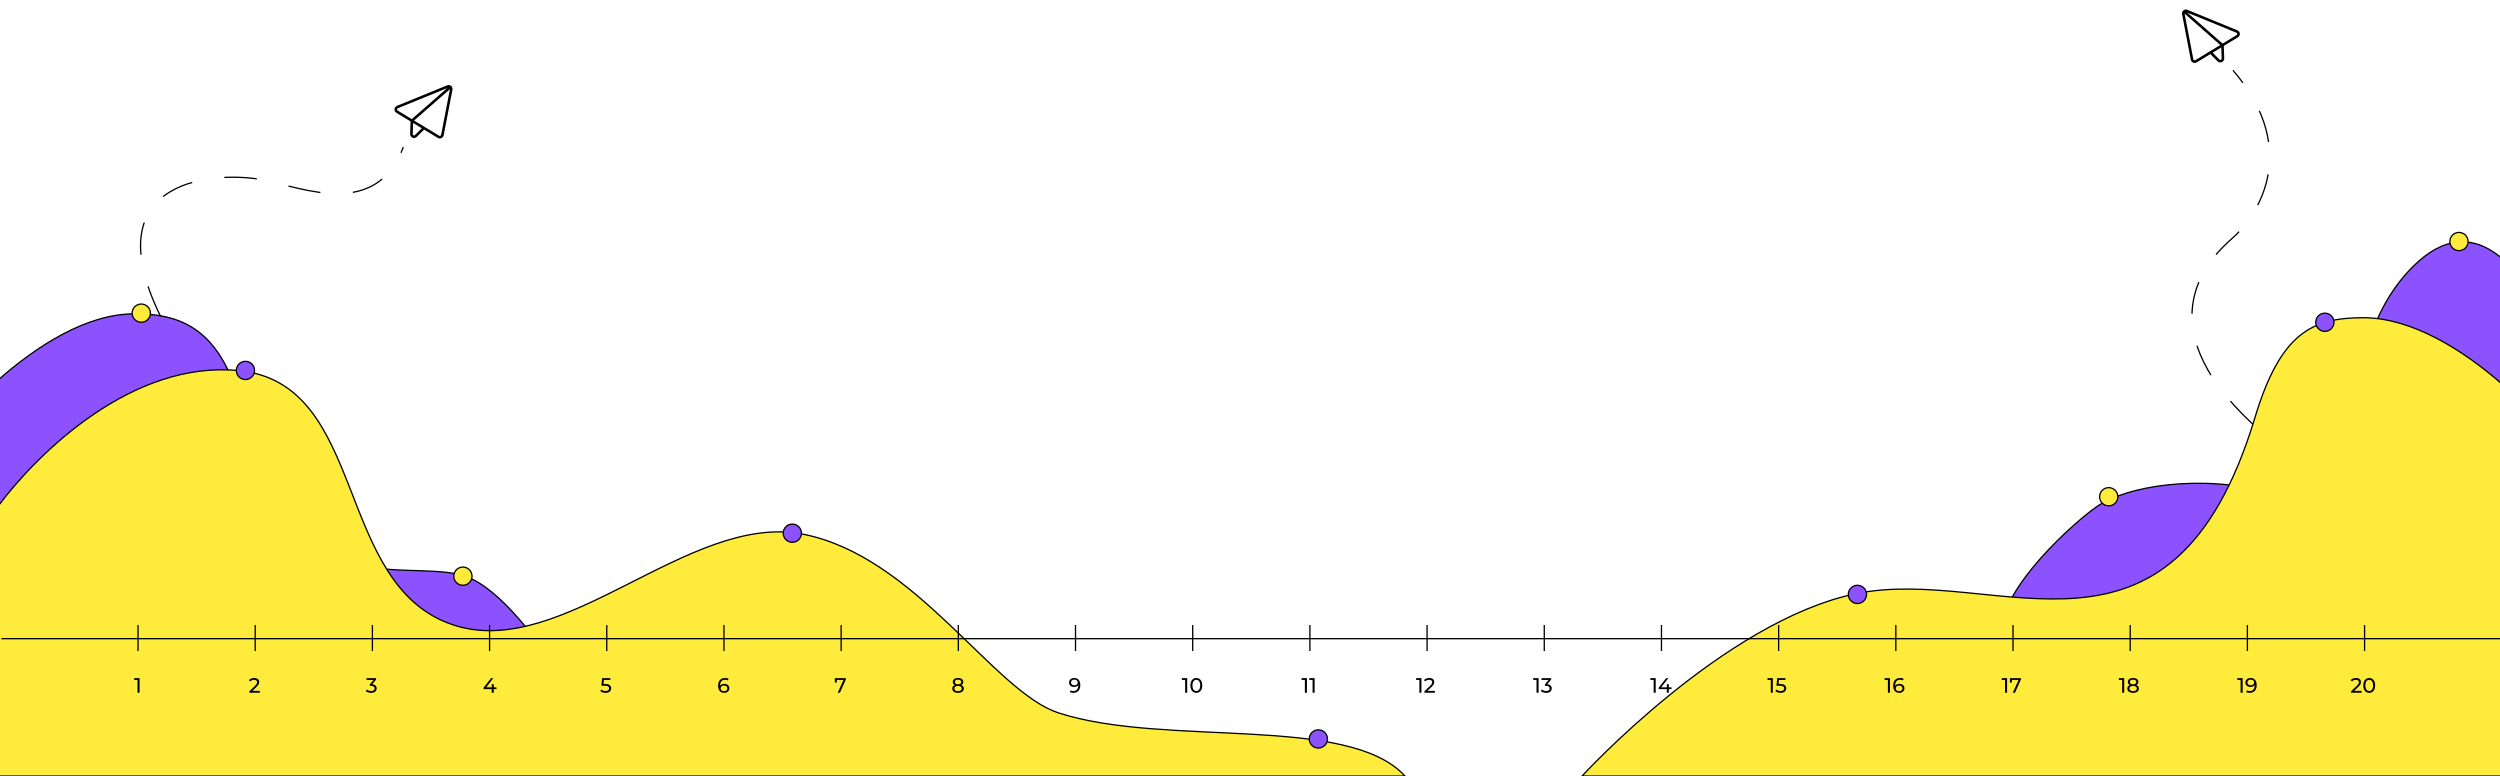 <svg width="1920" height="596" viewBox="0 0 1920 596" fill="none" xmlns="http://www.w3.org/2000/svg">
<path d="M1850 208C1871 185.445 1895 176.5 1921 198V594L1536.45 593.168C1535.44 593.001 1536.44 560.314 1536.45 487.268C1536.45 450.338 1594.9 399.658 1610.59 388.889C1633.13 373.408 1689.74 363.42 1746.85 378.901C1831.47 401.84 1782.5 280.5 1850 208Z" fill="#8C52FF" stroke="black"/>
<path d="M1814.92 244C1852.46 244 1891.81 269 1921 294.5V596H1215C1215 596 1324 477 1425.15 456C1533.66 433.471 1667.82 532.5 1731.87 320.5C1751.3 256.165 1775.4 244 1814.92 244Z" fill="#FFEB3C" stroke="black"/>
<circle cx="1426.5" cy="456.5" r="7" fill="#8C52FF" stroke="black"/>
<circle cx="1785.5" cy="247.5" r="7" fill="#8C52FF" stroke="black"/>
<circle cx="1619.5" cy="381.5" r="7" fill="#FFEB3C" stroke="black"/>
<circle cx="1888.5" cy="185.5" r="7" fill="#FFEB3C" stroke="black"/>
<path d="M103.61 241C66.057 241 28.198 265.965 -1 291.428V592H473C473 592 404.428 452.699 352.873 441.215C302.456 429.985 224.1 465.425 186.698 317.391C171.182 255.979 143.152 241 103.61 241Z" fill="#8C52FF" stroke="black"/>
<path d="M184 284.701C101.661 276.126 28.833 348.326 -1 388.134V596H1079C1035.5 548.364 895 574.014 813 547.531C763 531.383 703 426.609 616 410.12C529 393.631 432.5 507.435 348.5 480.075C255.916 449.918 283.242 295.035 184 284.701Z" fill="#FFEB3C" stroke="black"/>
<circle cx="608.5" cy="409.5" r="7" fill="#8C52FF" stroke="black"/>
<circle cx="1012.5" cy="567.5" r="7" fill="#8C52FF" stroke="black"/>
<circle cx="188.5" cy="284.5" r="7" fill="#8C52FF" stroke="black"/>
<circle cx="108.5" cy="240.5" r="7" fill="#FFEB3C" stroke="black"/>
<circle cx="355.5" cy="442.5" r="7" fill="#FFEB3C" stroke="black"/>
<line x1="1" y1="490.5" x2="1920" y2="490.5" stroke="black"/>
<path d="M106 480L106 490L106 500" stroke="black"/>
<path d="M196 480L196 490L196 500" stroke="black"/>
<path d="M286 480L286 490L286 500" stroke="black"/>
<path d="M376 480L376 490L376 500" stroke="black"/>
<path d="M466 480L466 490L466 500" stroke="black"/>
<path d="M556 480L556 490L556 500" stroke="black"/>
<path d="M646 480L646 490L646 500" stroke="black"/>
<path d="M736 480L736 490L736 500" stroke="black"/>
<path d="M826 480L826 490L826 500" stroke="black"/>
<path d="M916 480L916 490L916 500" stroke="black"/>
<path d="M1006 480L1006 490L1006 500" stroke="black"/>
<path d="M1096 480L1096 490L1096 500" stroke="black"/>
<path d="M1186 480L1186 490L1186 500" stroke="black"/>
<path d="M1276 480L1276 490L1276 500" stroke="black"/>
<path d="M1366 480L1366 490L1366 500" stroke="black"/>
<path d="M1456 480L1456 490L1456 500" stroke="black"/>
<path d="M1546 480L1546 490L1546 500" stroke="black"/>
<path d="M1636 480L1636 490L1636 500" stroke="black"/>
<path d="M1726 480L1726 490L1726 500" stroke="black"/>
<path d="M1816 480L1816 490L1816 500" stroke="black"/>
<path d="M105.602 532V521.44L106.29 522.192H103.074V520.8H107.186V532H105.602Z" fill="black"/>
<path d="M191.492 532V530.912L196.052 526.512C196.458 526.128 196.756 525.792 196.948 525.504C197.151 525.205 197.284 524.933 197.348 524.688C197.423 524.432 197.46 524.187 197.46 523.952C197.46 523.376 197.258 522.923 196.852 522.592C196.447 522.261 195.855 522.096 195.076 522.096C194.479 522.096 193.94 522.197 193.46 522.4C192.98 522.592 192.564 522.896 192.212 523.312L191.124 522.368C191.551 521.824 192.122 521.408 192.836 521.12C193.562 520.821 194.356 520.672 195.22 520.672C195.999 520.672 196.676 520.8 197.252 521.056C197.828 521.301 198.271 521.659 198.58 522.128C198.9 522.597 199.06 523.152 199.06 523.792C199.06 524.155 199.012 524.512 198.916 524.864C198.82 525.216 198.639 525.589 198.372 525.984C198.106 526.379 197.722 526.821 197.22 527.312L193.156 531.232L192.772 530.608H199.54V532H191.492Z" fill="black"/>
<path d="M285.046 532.128C284.256 532.128 283.488 532.005 282.742 531.76C282.006 531.515 281.403 531.184 280.934 530.768L281.67 529.504C282.043 529.856 282.528 530.144 283.126 530.368C283.723 530.592 284.363 530.704 285.046 530.704C285.878 530.704 286.523 530.528 286.982 530.176C287.451 529.813 287.686 529.328 287.686 528.72C287.686 528.133 287.462 527.664 287.014 527.312C286.576 526.949 285.878 526.768 284.918 526.768H284.022V525.648L287.35 521.552L287.574 522.192H281.446V520.8H288.838V521.888L285.526 525.968L284.694 525.472H285.222C286.576 525.472 287.59 525.776 288.262 526.384C288.944 526.992 289.286 527.765 289.286 528.704C289.286 529.333 289.131 529.909 288.822 530.432C288.512 530.955 288.043 531.371 287.414 531.68C286.795 531.979 286.006 532.128 285.046 532.128Z" fill="black"/>
<path d="M371.415 529.248V528.128L377.143 520.8H378.871L373.191 528.128L372.375 527.872H381.319V529.248H371.415ZM377.639 532V529.248L377.687 527.872V525.44H379.191V532H377.639Z" fill="black"/>
<path d="M465.144 532.128C464.354 532.128 463.586 532.005 462.84 531.76C462.104 531.515 461.501 531.184 461.032 530.768L461.768 529.504C462.141 529.856 462.626 530.144 463.224 530.368C463.821 530.592 464.456 530.704 465.128 530.704C465.981 530.704 466.637 530.523 467.096 530.16C467.554 529.797 467.784 529.312 467.784 528.704C467.784 528.288 467.682 527.925 467.48 527.616C467.277 527.307 466.925 527.072 466.424 526.912C465.933 526.741 465.256 526.656 464.392 526.656H461.848L462.44 520.8H468.76V522.192H463.032L463.864 521.408L463.4 526.032L462.568 525.264H464.728C465.848 525.264 466.749 525.408 467.432 525.696C468.114 525.984 468.61 526.384 468.92 526.896C469.229 527.397 469.384 527.979 469.384 528.64C469.384 529.28 469.229 529.867 468.92 530.4C468.61 530.923 468.141 531.344 467.512 531.664C466.893 531.973 466.104 532.128 465.144 532.128Z" fill="black"/>
<path d="M556.185 532.128C555.193 532.128 554.345 531.909 553.641 531.472C552.937 531.035 552.398 530.405 552.025 529.584C551.662 528.752 551.481 527.739 551.481 526.544C551.481 525.275 551.705 524.203 552.153 523.328C552.601 522.453 553.225 521.792 554.025 521.344C554.825 520.896 555.742 520.672 556.777 520.672C557.31 520.672 557.817 520.725 558.297 520.832C558.788 520.939 559.209 521.104 559.561 521.328L558.953 522.576C558.665 522.373 558.334 522.235 557.961 522.16C557.598 522.085 557.214 522.048 556.809 522.048C555.668 522.048 554.761 522.405 554.089 523.12C553.417 523.824 553.081 524.875 553.081 526.272C553.081 526.496 553.092 526.763 553.113 527.072C553.134 527.381 553.188 527.685 553.273 527.984L552.729 527.44C552.889 526.949 553.14 526.539 553.481 526.208C553.833 525.867 554.249 525.616 554.729 525.456C555.22 525.285 555.748 525.2 556.313 525.2C557.06 525.2 557.721 525.339 558.297 525.616C558.873 525.893 559.326 526.288 559.657 526.8C559.988 527.301 560.153 527.899 560.153 528.592C560.153 529.307 559.977 529.931 559.625 530.464C559.273 530.997 558.798 531.408 558.201 531.696C557.604 531.984 556.932 532.128 556.185 532.128ZM556.121 530.832C556.612 530.832 557.038 530.741 557.401 530.56C557.774 530.379 558.068 530.128 558.281 529.808C558.494 529.477 558.601 529.093 558.601 528.656C558.601 527.995 558.372 527.472 557.913 527.088C557.454 526.693 556.83 526.496 556.041 526.496C555.529 526.496 555.081 526.592 554.697 526.784C554.313 526.976 554.009 527.237 553.785 527.568C553.572 527.888 553.465 528.256 553.465 528.672C553.465 529.056 553.566 529.413 553.769 529.744C553.972 530.064 554.27 530.325 554.665 530.528C555.06 530.731 555.545 530.832 556.121 530.832Z" fill="black"/>
<path d="M643.37 532L648.122 521.472L648.538 522.192H641.882L642.682 521.408V524.192H641.146V520.8H649.594V521.888L645.066 532H643.37Z" fill="black"/>
<path d="M735.755 532.128C734.848 532.128 734.064 531.995 733.403 531.728C732.742 531.461 732.23 531.083 731.867 530.592C731.504 530.091 731.323 529.504 731.323 528.832C731.323 528.171 731.494 527.611 731.835 527.152C732.187 526.683 732.694 526.331 733.355 526.096C734.016 525.851 734.816 525.728 735.755 525.728C736.694 525.728 737.494 525.851 738.155 526.096C738.827 526.331 739.339 526.683 739.691 527.152C740.043 527.621 740.219 528.181 740.219 528.832C740.219 529.504 740.038 530.091 739.675 530.592C739.312 531.083 738.795 531.461 738.123 531.728C737.451 531.995 736.662 532.128 735.755 532.128ZM735.755 530.832C736.651 530.832 737.35 530.651 737.851 530.288C738.363 529.915 738.619 529.413 738.619 528.784C738.619 528.165 738.363 527.68 737.851 527.328C737.35 526.965 736.651 526.784 735.755 526.784C734.87 526.784 734.176 526.965 733.675 527.328C733.174 527.68 732.923 528.165 732.923 528.784C732.923 529.413 733.174 529.915 733.675 530.288C734.176 530.651 734.87 530.832 735.755 530.832ZM735.755 526.592C734.902 526.592 734.176 526.48 733.579 526.256C732.982 526.021 732.523 525.691 732.203 525.264C731.883 524.827 731.723 524.309 731.723 523.712C731.723 523.083 731.888 522.544 732.219 522.096C732.56 521.637 733.035 521.285 733.643 521.04C734.251 520.795 734.955 520.672 735.755 520.672C736.566 520.672 737.275 520.795 737.883 521.04C738.491 521.285 738.966 521.637 739.307 522.096C739.648 522.544 739.819 523.083 739.819 523.712C739.819 524.309 739.659 524.827 739.339 525.264C739.019 525.691 738.555 526.021 737.947 526.256C737.339 526.48 736.608 526.592 735.755 526.592ZM735.755 525.568C736.534 525.568 737.142 525.408 737.579 525.088C738.027 524.768 738.251 524.331 738.251 523.776C738.251 523.211 738.022 522.768 737.563 522.448C737.104 522.128 736.502 521.968 735.755 521.968C735.008 521.968 734.411 522.128 733.963 522.448C733.526 522.768 733.307 523.211 733.307 523.776C733.307 524.331 733.52 524.768 733.947 525.088C734.384 525.408 734.987 525.568 735.755 525.568Z" fill="black"/>
<path d="M824.972 520.672C825.986 520.672 826.839 520.891 827.532 521.328C828.236 521.765 828.77 522.4 829.132 523.232C829.495 524.053 829.676 525.061 829.676 526.256C829.676 527.525 829.452 528.597 829.004 529.472C828.556 530.347 827.938 531.008 827.148 531.456C826.359 531.904 825.436 532.128 824.38 532.128C823.858 532.128 823.351 532.075 822.86 531.968C822.38 531.861 821.959 531.696 821.596 531.472L822.204 530.224C822.503 530.416 822.834 530.555 823.196 530.64C823.57 530.715 823.959 530.752 824.364 530.752C825.495 530.752 826.396 530.4 827.068 529.696C827.74 528.981 828.076 527.925 828.076 526.528C828.076 526.304 828.066 526.037 828.044 525.728C828.023 525.419 827.975 525.115 827.9 524.816L828.428 525.36C828.279 525.851 828.028 526.267 827.676 526.608C827.335 526.939 826.919 527.189 826.428 527.36C825.948 527.52 825.42 527.6 824.844 527.6C824.108 527.6 823.452 527.461 822.876 527.184C822.3 526.907 821.847 526.517 821.516 526.016C821.186 525.504 821.02 524.901 821.02 524.208C821.02 523.483 821.191 522.859 821.532 522.336C821.884 521.803 822.359 521.392 822.956 521.104C823.564 520.816 824.236 520.672 824.972 520.672ZM825.036 521.968C824.556 521.968 824.13 522.059 823.756 522.24C823.383 522.421 823.09 522.672 822.876 522.992C822.674 523.312 822.572 523.696 822.572 524.144C822.572 524.805 822.802 525.333 823.26 525.728C823.719 526.112 824.338 526.304 825.116 526.304C825.628 526.304 826.076 526.208 826.46 526.016C826.855 525.824 827.159 525.563 827.372 525.232C827.596 524.901 827.708 524.533 827.708 524.128C827.708 523.733 827.607 523.376 827.404 523.056C827.202 522.736 826.903 522.475 826.508 522.272C826.114 522.069 825.623 521.968 825.036 521.968Z" fill="black"/>
<path d="M910.183 532V521.44L910.871 522.192H907.655V520.8H911.767V532H910.183ZM918.793 532.128C917.919 532.128 917.135 531.904 916.441 531.456C915.759 531.008 915.215 530.357 914.809 529.504C914.415 528.651 914.217 527.616 914.217 526.4C914.217 525.184 914.415 524.149 914.809 523.296C915.215 522.443 915.759 521.792 916.441 521.344C917.135 520.896 917.919 520.672 918.793 520.672C919.657 520.672 920.436 520.896 921.129 521.344C921.823 521.792 922.367 522.443 922.761 523.296C923.156 524.149 923.353 525.184 923.353 526.4C923.353 527.616 923.156 528.651 922.761 529.504C922.367 530.357 921.823 531.008 921.129 531.456C920.436 531.904 919.657 532.128 918.793 532.128ZM918.793 530.704C919.38 530.704 919.892 530.544 920.329 530.224C920.777 529.904 921.124 529.424 921.369 528.784C921.625 528.144 921.753 527.349 921.753 526.4C921.753 525.451 921.625 524.656 921.369 524.016C921.124 523.376 920.777 522.896 920.329 522.576C919.892 522.256 919.38 522.096 918.793 522.096C918.207 522.096 917.689 522.256 917.241 522.576C916.793 522.896 916.441 523.376 916.185 524.016C915.94 524.656 915.817 525.451 915.817 526.4C915.817 527.349 915.94 528.144 916.185 528.784C916.441 529.424 916.793 529.904 917.241 530.224C917.689 530.544 918.207 530.704 918.793 530.704Z" fill="black"/>
<path d="M1002.14 532V521.44L1002.82 522.192H999.607V520.8H1003.72V532H1002.14ZM1008.06 532V521.44L1008.75 522.192H1005.53V520.8H1009.64V532H1008.06Z" fill="black"/>
<path d="M1090.09 532V521.44L1090.78 522.192H1087.56V520.8H1091.67V532H1090.09ZM1093.95 532V530.912L1098.51 526.512C1098.91 526.128 1099.21 525.792 1099.4 525.504C1099.61 525.205 1099.74 524.933 1099.8 524.688C1099.88 524.432 1099.92 524.187 1099.92 523.952C1099.92 523.376 1099.71 522.923 1099.31 522.592C1098.9 522.261 1098.31 522.096 1097.53 522.096C1096.93 522.096 1096.4 522.197 1095.92 522.4C1095.44 522.592 1095.02 522.896 1094.67 523.312L1093.58 522.368C1094.01 521.824 1094.58 521.408 1095.29 521.12C1096.02 520.821 1096.81 520.672 1097.68 520.672C1098.45 520.672 1099.13 520.8 1099.71 521.056C1100.28 521.301 1100.73 521.659 1101.04 522.128C1101.36 522.597 1101.52 523.152 1101.52 523.792C1101.52 524.155 1101.47 524.512 1101.37 524.864C1101.28 525.216 1101.09 525.589 1100.83 525.984C1100.56 526.379 1100.18 526.821 1099.68 527.312L1095.61 531.232L1095.23 530.608H1102V532H1093.95Z" fill="black"/>
<path d="M1180.04 532V521.44L1180.73 522.192H1177.51V520.8H1181.63V532H1180.04ZM1187.5 532.128C1186.71 532.128 1185.94 532.005 1185.2 531.76C1184.46 531.515 1183.86 531.184 1183.39 530.768L1184.12 529.504C1184.5 529.856 1184.98 530.144 1185.58 530.368C1186.18 530.592 1186.82 530.704 1187.5 530.704C1188.33 530.704 1188.98 530.528 1189.44 530.176C1189.91 529.813 1190.14 529.328 1190.14 528.72C1190.14 528.133 1189.92 527.664 1189.47 527.312C1189.03 526.949 1188.33 526.768 1187.37 526.768H1186.48V525.648L1189.8 521.552L1190.03 522.192H1183.9V520.8H1191.29V521.888L1187.98 525.968L1187.15 525.472H1187.68C1189.03 525.472 1190.04 525.776 1190.72 526.384C1191.4 526.992 1191.74 527.765 1191.74 528.704C1191.74 529.333 1191.59 529.909 1191.28 530.432C1190.97 530.955 1190.5 531.371 1189.87 531.68C1189.25 531.979 1188.46 532.128 1187.5 532.128Z" fill="black"/>
<path d="M1270 532V521.44L1270.68 522.192H1267.47V520.8H1271.58V532H1270ZM1273.87 529.248V528.128L1279.6 520.8H1281.33L1275.65 528.128L1274.83 527.872H1283.77V529.248H1273.87ZM1280.09 532V529.248L1280.14 527.872V525.44H1281.65V532H1280.09Z" fill="black"/>
<path d="M1359.95 532V521.44L1360.64 522.192H1357.42V520.8H1361.53V532H1359.95ZM1367.6 532.128C1366.81 532.128 1366.04 532.005 1365.29 531.76C1364.56 531.515 1363.96 531.184 1363.49 530.768L1364.22 529.504C1364.6 529.856 1365.08 530.144 1365.68 530.368C1366.28 530.592 1366.91 530.704 1367.58 530.704C1368.44 530.704 1369.09 530.523 1369.55 530.16C1370.01 529.797 1370.24 529.312 1370.24 528.704C1370.24 528.288 1370.14 527.925 1369.93 527.616C1369.73 527.307 1369.38 527.072 1368.88 526.912C1368.39 526.741 1367.71 526.656 1366.85 526.656H1364.3L1364.89 520.8H1371.21V522.192H1365.49L1366.32 521.408L1365.85 526.032L1365.02 525.264H1367.18C1368.3 525.264 1369.2 525.408 1369.89 525.696C1370.57 525.984 1371.07 526.384 1371.37 526.896C1371.68 527.397 1371.84 527.979 1371.84 528.64C1371.84 529.28 1371.68 529.867 1371.37 530.4C1371.07 530.923 1370.6 531.344 1369.97 531.664C1369.35 531.973 1368.56 532.128 1367.6 532.128Z" fill="black"/>
<path d="M1449.9 532V521.44L1450.59 522.192H1447.37V520.8H1451.49V532H1449.9ZM1458.64 532.128C1457.65 532.128 1456.8 531.909 1456.1 531.472C1455.39 531.035 1454.85 530.405 1454.48 529.584C1454.12 528.752 1453.94 527.739 1453.94 526.544C1453.94 525.275 1454.16 524.203 1454.61 523.328C1455.06 522.453 1455.68 521.792 1456.48 521.344C1457.28 520.896 1458.2 520.672 1459.23 520.672C1459.77 520.672 1460.27 520.725 1460.75 520.832C1461.24 520.939 1461.66 521.104 1462.02 521.328L1461.41 522.576C1461.12 522.373 1460.79 522.235 1460.42 522.16C1460.05 522.085 1459.67 522.048 1459.26 522.048C1458.12 522.048 1457.22 522.405 1456.54 523.12C1455.87 523.824 1455.54 524.875 1455.54 526.272C1455.54 526.496 1455.55 526.763 1455.57 527.072C1455.59 527.381 1455.64 527.685 1455.73 527.984L1455.18 527.44C1455.34 526.949 1455.59 526.539 1455.94 526.208C1456.29 525.867 1456.7 525.616 1457.18 525.456C1457.67 525.285 1458.2 525.2 1458.77 525.2C1459.51 525.2 1460.18 525.339 1460.75 525.616C1461.33 525.893 1461.78 526.288 1462.11 526.8C1462.44 527.301 1462.61 527.899 1462.61 528.592C1462.61 529.307 1462.43 529.931 1462.08 530.464C1461.73 530.997 1461.25 531.408 1460.66 531.696C1460.06 531.984 1459.39 532.128 1458.64 532.128ZM1458.58 530.832C1459.07 530.832 1459.49 530.741 1459.86 530.56C1460.23 530.379 1460.52 530.128 1460.74 529.808C1460.95 529.477 1461.06 529.093 1461.06 528.656C1461.06 527.995 1460.83 527.472 1460.37 527.088C1459.91 526.693 1459.29 526.496 1458.5 526.496C1457.98 526.496 1457.54 526.592 1457.15 526.784C1456.77 526.976 1456.46 527.237 1456.24 527.568C1456.03 527.888 1455.92 528.256 1455.92 528.672C1455.92 529.056 1456.02 529.413 1456.22 529.744C1456.43 530.064 1456.73 530.325 1457.12 530.528C1457.51 530.731 1458 530.832 1458.58 530.832Z" fill="black"/>
<path d="M1539.86 532V521.44L1540.54 522.192H1537.33V520.8H1541.44V532H1539.86ZM1545.83 532L1550.58 521.472L1550.99 522.192H1544.34L1545.14 521.408V524.192H1543.6V520.8H1552.05V521.888L1547.52 532H1545.83Z" fill="black"/>
<path d="M1629.81 532V521.44L1630.5 522.192H1627.28V520.8H1631.39V532H1629.81ZM1638.21 532.128C1637.3 532.128 1636.52 531.995 1635.86 531.728C1635.2 531.461 1634.68 531.083 1634.32 530.592C1633.96 530.091 1633.78 529.504 1633.78 528.832C1633.78 528.171 1633.95 527.611 1634.29 527.152C1634.64 526.683 1635.15 526.331 1635.81 526.096C1636.47 525.851 1637.27 525.728 1638.21 525.728C1639.15 525.728 1639.95 525.851 1640.61 526.096C1641.28 526.331 1641.79 526.683 1642.15 527.152C1642.5 527.621 1642.67 528.181 1642.67 528.832C1642.67 529.504 1642.49 530.091 1642.13 530.592C1641.77 531.083 1641.25 531.461 1640.58 531.728C1639.91 531.995 1639.12 532.128 1638.21 532.128ZM1638.21 530.832C1639.11 530.832 1639.8 530.651 1640.31 530.288C1640.82 529.915 1641.07 529.413 1641.07 528.784C1641.07 528.165 1640.82 527.68 1640.31 527.328C1639.8 526.965 1639.11 526.784 1638.21 526.784C1637.32 526.784 1636.63 526.965 1636.13 527.328C1635.63 527.68 1635.38 528.165 1635.38 528.784C1635.38 529.413 1635.63 529.915 1636.13 530.288C1636.63 530.651 1637.32 530.832 1638.21 530.832ZM1638.21 526.592C1637.36 526.592 1636.63 526.48 1636.03 526.256C1635.44 526.021 1634.98 525.691 1634.66 525.264C1634.34 524.827 1634.18 524.309 1634.18 523.712C1634.18 523.083 1634.34 522.544 1634.67 522.096C1635.02 521.637 1635.49 521.285 1636.1 521.04C1636.71 520.795 1637.41 520.672 1638.21 520.672C1639.02 520.672 1639.73 520.795 1640.34 521.04C1640.95 521.285 1641.42 521.637 1641.76 522.096C1642.1 522.544 1642.27 523.083 1642.27 523.712C1642.27 524.309 1642.11 524.827 1641.79 525.264C1641.47 525.691 1641.01 526.021 1640.4 526.256C1639.79 526.48 1639.06 526.592 1638.21 526.592ZM1638.21 525.568C1638.99 525.568 1639.6 525.408 1640.03 525.088C1640.48 524.768 1640.71 524.331 1640.71 523.776C1640.71 523.211 1640.48 522.768 1640.02 522.448C1639.56 522.128 1638.96 521.968 1638.21 521.968C1637.46 521.968 1636.87 522.128 1636.42 522.448C1635.98 522.768 1635.76 523.211 1635.76 523.776C1635.76 524.331 1635.98 524.768 1636.4 525.088C1636.84 525.408 1637.44 525.568 1638.21 525.568Z" fill="black"/>
<path d="M1720.76 532V521.44L1721.45 522.192H1718.23V520.8H1722.35V532H1720.76ZM1728.43 520.672C1729.44 520.672 1730.29 520.891 1730.99 521.328C1731.69 521.765 1732.22 522.4 1732.59 523.232C1732.95 524.053 1733.13 525.061 1733.13 526.256C1733.13 527.525 1732.91 528.597 1732.46 529.472C1732.01 530.347 1731.39 531.008 1730.6 531.456C1729.81 531.904 1728.89 532.128 1727.84 532.128C1727.31 532.128 1726.81 532.075 1726.32 531.968C1725.84 531.861 1725.41 531.696 1725.05 531.472L1725.66 530.224C1725.96 530.416 1726.29 530.555 1726.65 530.64C1727.02 530.715 1727.41 530.752 1727.82 530.752C1728.95 530.752 1729.85 530.4 1730.52 529.696C1731.2 528.981 1731.53 527.925 1731.53 526.528C1731.53 526.304 1731.52 526.037 1731.5 525.728C1731.48 525.419 1731.43 525.115 1731.36 524.816L1731.88 525.36C1731.73 525.851 1731.48 526.267 1731.13 526.608C1730.79 526.939 1730.37 527.189 1729.88 527.36C1729.4 527.52 1728.88 527.6 1728.3 527.6C1727.56 527.6 1726.91 527.461 1726.33 527.184C1725.76 526.907 1725.3 526.517 1724.97 526.016C1724.64 525.504 1724.48 524.901 1724.48 524.208C1724.48 523.483 1724.65 522.859 1724.99 522.336C1725.34 521.803 1725.81 521.392 1726.41 521.104C1727.02 520.816 1727.69 520.672 1728.43 520.672ZM1728.49 521.968C1728.01 521.968 1727.58 522.059 1727.21 522.24C1726.84 522.421 1726.54 522.672 1726.33 522.992C1726.13 523.312 1726.03 523.696 1726.03 524.144C1726.03 524.805 1726.26 525.333 1726.72 525.728C1727.17 526.112 1727.79 526.304 1728.57 526.304C1729.08 526.304 1729.53 526.208 1729.92 526.016C1730.31 525.824 1730.61 525.563 1730.83 525.232C1731.05 524.901 1731.16 524.533 1731.16 524.128C1731.16 523.733 1731.06 523.376 1730.86 523.056C1730.66 522.736 1730.36 522.475 1729.96 522.272C1729.57 522.069 1729.08 521.968 1728.49 521.968Z" fill="black"/>
<path d="M1805.65 532V530.912L1810.21 526.512C1810.62 526.128 1810.92 525.792 1811.11 525.504C1811.31 525.205 1811.44 524.933 1811.51 524.688C1811.58 524.432 1811.62 524.187 1811.62 523.952C1811.62 523.376 1811.42 522.923 1811.01 522.592C1810.61 522.261 1810.01 522.096 1809.24 522.096C1808.64 522.096 1808.1 522.197 1807.62 522.4C1807.14 522.592 1806.72 522.896 1806.37 523.312L1805.28 522.368C1805.71 521.824 1806.28 521.408 1807 521.12C1807.72 520.821 1808.52 520.672 1809.38 520.672C1810.16 520.672 1810.84 520.8 1811.41 521.056C1811.99 521.301 1812.43 521.659 1812.74 522.128C1813.06 522.597 1813.22 523.152 1813.22 523.792C1813.22 524.155 1813.17 524.512 1813.08 524.864C1812.98 525.216 1812.8 525.589 1812.53 525.984C1812.26 526.379 1811.88 526.821 1811.38 527.312L1807.32 531.232L1806.93 530.608H1813.7V532H1805.65ZM1819.58 532.128C1818.7 532.128 1817.92 531.904 1817.22 531.456C1816.54 531.008 1816 530.357 1815.59 529.504C1815.2 528.651 1815 527.616 1815 526.4C1815 525.184 1815.2 524.149 1815.59 523.296C1816 522.443 1816.54 521.792 1817.22 521.344C1817.92 520.896 1818.7 520.672 1819.58 520.672C1820.44 520.672 1821.22 520.896 1821.91 521.344C1822.6 521.792 1823.15 522.443 1823.54 523.296C1823.94 524.149 1824.14 525.184 1824.14 526.4C1824.14 527.616 1823.94 528.651 1823.54 529.504C1823.15 530.357 1822.6 531.008 1821.91 531.456C1821.22 531.904 1820.44 532.128 1819.58 532.128ZM1819.58 530.704C1820.16 530.704 1820.67 530.544 1821.11 530.224C1821.56 529.904 1821.91 529.424 1822.15 528.784C1822.41 528.144 1822.54 527.349 1822.54 526.4C1822.54 525.451 1822.41 524.656 1822.15 524.016C1821.91 523.376 1821.56 522.896 1821.11 522.576C1820.67 522.256 1820.16 522.096 1819.58 522.096C1818.99 522.096 1818.47 522.256 1818.02 522.576C1817.58 522.896 1817.22 523.376 1816.97 524.016C1816.72 524.656 1816.6 525.451 1816.6 526.4C1816.6 527.349 1816.72 528.144 1816.97 528.784C1817.22 529.424 1817.58 529.904 1818.02 530.224C1818.47 530.544 1818.99 530.704 1819.58 530.704Z" fill="black"/>
<path d="M1730.38 326C1644.72 246.5 1699.5 196 1714.94 182.5C1730.38 169 1769.72 118 1714.94 54" stroke="black" stroke-dasharray="25 25"/>
<path d="M1677.59 9L1706.86 34.699L1707.22 44.91C1707.28 46.727 1705.08 47.679 1703.8 46.391L1697.7 40.27M1683.52 45.742L1676.79 10.672C1676.49 9.112 1678.04 7.842 1679.51 8.445L1717.96 24.213C1719.48 24.835 1719.65 26.919 1718.24 27.772L1686.52 47.074C1685.33 47.799 1683.78 47.112 1683.52 45.742Z" stroke="black" stroke-width="2" stroke-linecap="round" stroke-linejoin="round"/>
<path d="M123.332 243C70.36 135 168.309 131 203.79 138.5C233.196 144.716 289.246 168 309.735 113" stroke="black" stroke-dasharray="25 25"/>
<path d="M345.717 67L316.342 92.699L315.982 102.922C315.919 104.737 318.112 105.691 319.396 104.406L325.529 98.27M339.763 103.749L346.518 68.67C346.818 67.11 345.268 65.839 343.797 66.44L305.202 82.212C303.681 82.834 303.517 84.922 304.921 85.774L336.763 105.081C337.954 105.804 339.5 105.117 339.763 103.749Z" stroke="black" stroke-width="2" stroke-linecap="round" stroke-linejoin="round"/>
</svg>
